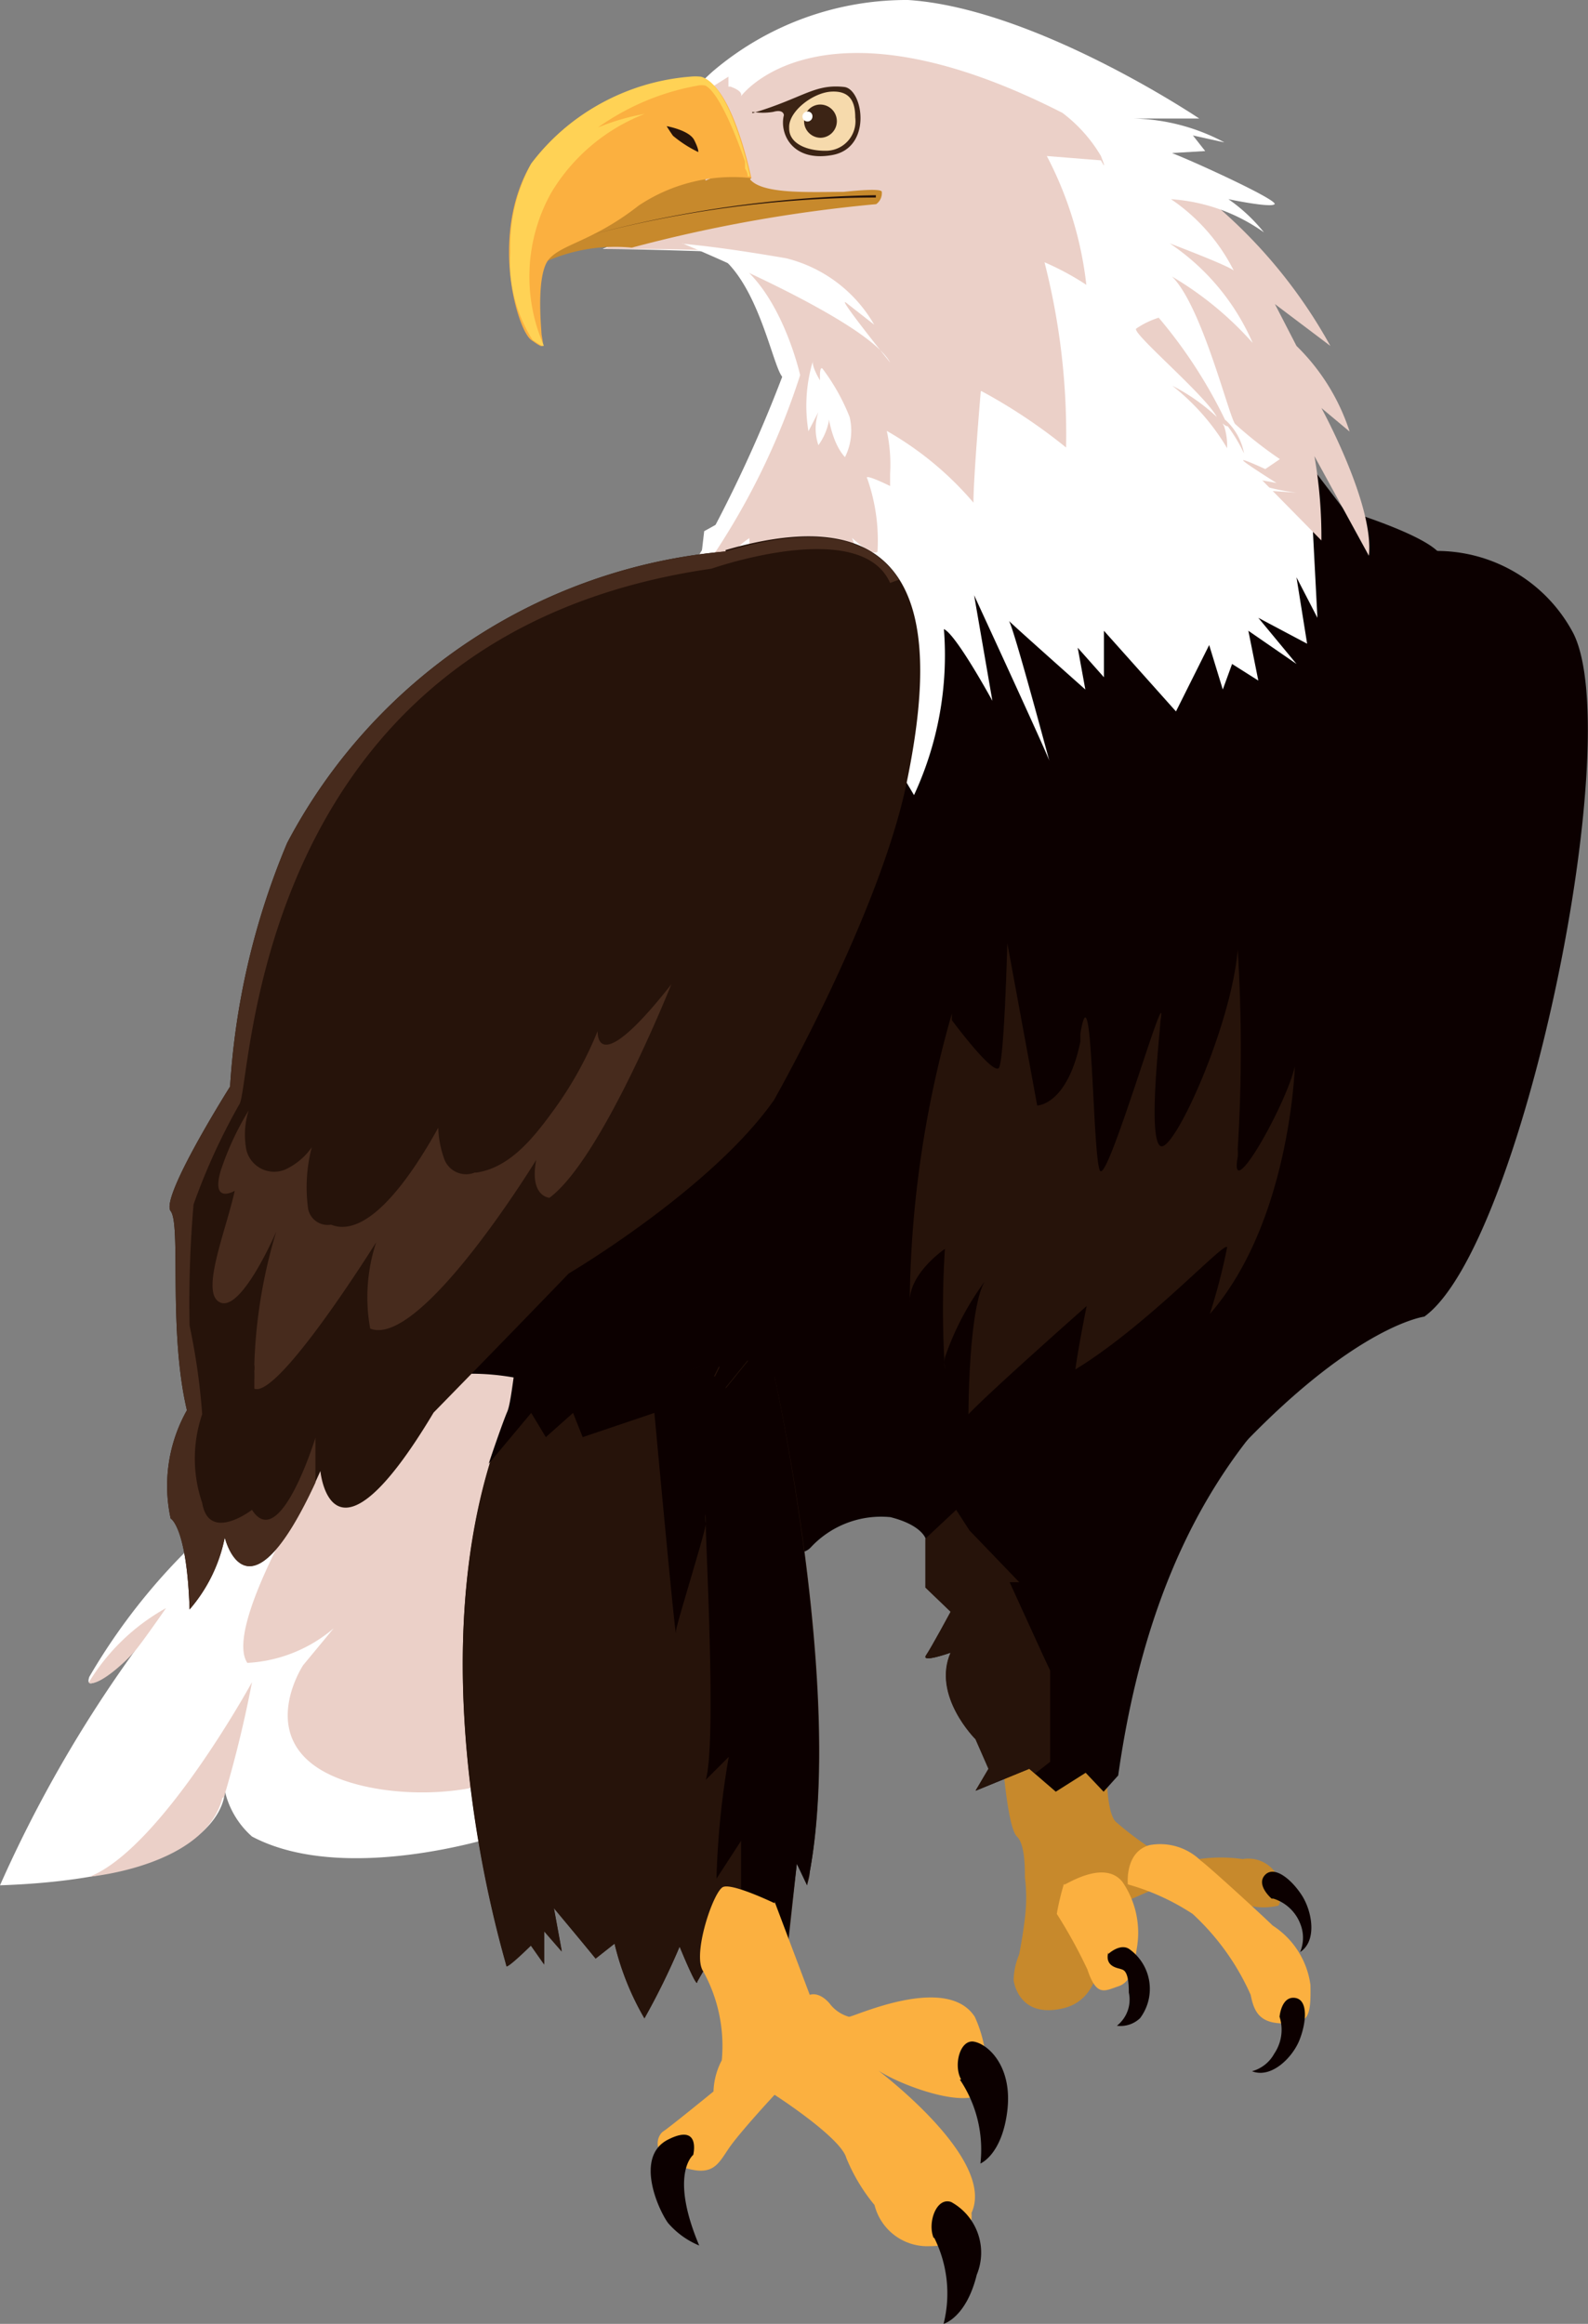 <svg xmlns="http://www.w3.org/2000/svg" viewBox="0 0 47.83 70"><rect x="0" y="0" width="47.83" height="70" fill="#808080" stroke="none"/><defs><style>.cls-1{fill:#c7892c;}.cls-2{fill:#0c0000;}.cls-3{fill:#fff;}.cls-4{fill:#ebd0c8;}.cls-5{fill:#3c2415;}.cls-6{fill:#f6daac;}.cls-7{fill:#26130a;}.cls-8{fill:#fbb040;}.cls-9{fill:#e2b829;}.cls-10{fill:#ffd255;}.cls-11{fill:#472b1d;}</style></defs><g id="Layer_2" data-name="Layer 2"><g id="Layer_1-2" data-name="Layer 1"><path class="cls-1" d="M33.36,52.18s-.16,2.25.24,2.69a9.74,9.74,0,0,0,2,1.35c.33.16-.37.62-.49.55a18,18,0,0,0-2.16,1,7.16,7.16,0,0,1-1.1,1c-.45.26-1.26.63-1.26.63s.2-.9.28-1.63a4.87,4.87,0,0,0,0-1.22c0-.29,0-1-.24-1.23s-.37-1.67-.41-2,3.22-1.06,3.22-1.06Z"/><path class="cls-2" d="M39.05,13.47l1.44,1.89s2.49.75,2.9,1.35S48,30.2,42.09,37.54A23.82,23.82,0,0,1,39.68,41c-1.35,1.55-4.85,4.32-6,12.48l-.44.49-.54-.57-.9.57L31,53.28l-1.61.66.39-.66-.39-.89s-1.32-1.31-.75-2.61c0,0-.9.32-.74.08s.74-1.31.74-1.31l-.76-.73V46.35s-.11-.41-1.06-.65a2.89,2.89,0,0,0-2.39.9c-.28.32-.78.08-.78.08a53.54,53.54,0,0,1-8.06.49,2.58,2.58,0,0,1-1.39-1,1.28,1.28,0,0,1-.9-1.23l-.49-1.63S18.43,26.21,18.72,26s3.06-7.83,3.06-7.83l17.27-4.66Z"/><path class="cls-3" d="M39.44,14l.24,4.61-.63-1.22.32,2-1.47-.78,1.15,1.39-1.45-1,.3,1.5L37.11,20l-.28.77-.41-1.34-1,2L33.25,19v1.4l-.79-.89.23,1.26s-2.43-2.16-2.31-2.08,1.27,4.41,1.23,4.24-2.27-5-2.27-5l.55,3.18s-1.09-2-1.46-2.16a10,10,0,0,1-.9,5L25.77,21a4.15,4.15,0,0,1,0,1.06s-.9-1.79-1.35-1.92a3.43,3.43,0,0,0-1.11.16v-.65H21.17V18.62L21,17.8l.21-1.8,6.6-3.66L39.44,14Z"/><path class="cls-4" d="M34.56,4.7a15.27,15.27,0,0,1,5.51,5.72L38.4,9.16l.65,1.26A6.33,6.33,0,0,1,40.65,13l-.85-.71s1.6,2.92,1.43,4.45l-1.64-3a14.14,14.14,0,0,1,.21,2.54l-3.14-3.19s-2-4.74-2-4.85-.13-3.5-.13-3.5Z"/><path class="cls-3" d="M22.77,16.05l.12-.06-.12.06m-.14.08.09-.05-.09.05m-.07,0,0,0,0,0h0M37.05,15s.57.11.56.06a2.68,2.68,0,0,0-.32-.34l1.76.12a6.78,6.78,0,0,1-1.44-.34c-.17-.16.84.05.84.05s-.91-.57-1-.67.66.25.66.25l.44-.3a12.18,12.18,0,0,1-1.35-1.06c-.19-.24-1-3.56-1.9-4.44a10.1,10.1,0,0,1,2.43,2,6.93,6.93,0,0,0-2.5-3S37,8,37.16,8.15A5.67,5.67,0,0,0,35.27,6a5.45,5.45,0,0,1,2.8,1A5.11,5.11,0,0,0,37,6s1.29.27,1.39.15S36.11,4.93,35.3,4.61l1-.06-.37-.47.95.21a6.05,6.05,0,0,0-2.76-.72l2,0S31.19.25,27.35,0a9,9,0,0,0-5.87,2.14c-1.65,1.45-.93,2.33-.93,2.33l.62.54a3.52,3.52,0,0,0-.35,1.62l-.27-.13c-.05,0-2.4,1-2.4,1,.92,0,2.78.06,3.34.08,1.32.78,1.76,3.39,2.07,3.77a41.25,41.25,0,0,1-2.41,5.21l-.54.88a4.26,4.26,0,0,0,.79-.64l.21.79a2.1,2.1,0,0,1,.92-1.37h0a2.37,2.37,0,0,1-.38,1.38,5.53,5.53,0,0,0,.61-.37c0,.06,0,.55,0,.55a6.73,6.73,0,0,1,.59-1.06l.05-.05a6.66,6.66,0,0,1-1.3,2.45,4.38,4.38,0,0,0,2.17-2.17S25.73,18,25.88,18.2s0-1.54-.22-2,0,0,0,0,.6.57.77.42a5.63,5.63,0,0,0-.31-2.21,9,9,0,0,1,2.94,1.53l.95.66.6-1.79s.41.95.58,1.24.33-.29.36-.79a13.86,13.86,0,0,0,1.59,1.28,2.87,2.87,0,0,0-.32-1.44,6.42,6.42,0,0,0,1.59,2.41s-.08-.52-.22-1.33v-.06l.57.35-.34-1.3A8.32,8.32,0,0,0,36,16.45a1.37,1.37,0,0,0-.08-.75s2.32.62,2.15.2c-.05-.11-.8-.18-1-1"/><path class="cls-4" d="M22.77,16.05l.12-.06-.12.06m-.21.12h0l0,0,0,0m7-4.39a16.46,16.46,0,0,1,2.55,1.7,20.9,20.9,0,0,0-.65-5.58,8.13,8.13,0,0,1,1.26.68A11,11,0,0,0,31.53,4.7l1.63.13s.21.41,0-.13A4.46,4.46,0,0,0,32,3.4c-7.35-3.75-9.69-.49-9.69-.49.1-.17-.31-.3-.31-.3l-.06,0V2.31l-.43.27-.05,1.48L21,4.82l.21.19a3.52,3.52,0,0,0-.35,1.62l-.27-.13c-.05,0-2.4,1-2.4,1h.55c.15,0,2.58,0,2.79.07,1.87.56,2.57,3.73,2.57,3.73a21.8,21.8,0,0,1-2.66,5.49l.21.79a2.1,2.1,0,0,1,.92-1.37h0a2.37,2.37,0,0,1-.38,1.38,5.53,5.53,0,0,0,.61-.37c0,.06,0,.55,0,.55a6.73,6.73,0,0,1,.59-1.06l.05-.05a6.66,6.66,0,0,1-1.3,2.45,4.38,4.38,0,0,0,2.17-2.17S25.73,18,25.88,18.2s0-1.54-.22-2,0,0,0,0,.6.57.77.42a5.63,5.63,0,0,0-.31-2.21c-.07-.1.22,0,.69.23l0-.37a4.78,4.78,0,0,0-.1-1.29,9.8,9.8,0,0,1,2.61,2.16c0-.78.22-3.35.22-3.35"/><path class="cls-5" d="M22.66,3.41c1.54-.46,1.86-.89,2.77-.79.57.07.85,1.83-.36,2.05s-1.6-.65-1.46-1.2c0,0,0-.19-.32-.1a1.91,1.91,0,0,1-.63,0Z"/><path class="cls-6" d="M23.77,3.87c0,.48.59.69,1.15.67a.89.89,0,0,0,.84-1c0-.48-.16-.81-.72-.78s-1.29.6-1.27,1.08Z"/><path class="cls-5" d="M24.22,3.69a.5.5,0,0,0,.51.46.49.49,0,1,0-.05-1,.49.49,0,0,0-.46.51Z"/><path class="cls-4" d="M36.9,12.65a14.54,14.54,0,0,0-2-3.08,2.53,2.53,0,0,0-.68.33c-.13.14,2.08,2,2.43,2.66a5.81,5.81,0,0,0-1.34-.94,6.81,6.81,0,0,1,1.65,1.88,1.9,1.9,0,0,0-.09-.66c-.1-.18,0,0,.11,0a4.76,4.76,0,0,1,.49.82,1.8,1.8,0,0,0-.55-1Z"/><path class="cls-1" d="M22.63,5.36c-.26-.31-.83-.17-1.38.08a.48.48,0,0,1,0-.08s-.72-.86-1.36-.53a43.44,43.44,0,0,0-3.58,3.11,5.15,5.15,0,0,1,2.72-.48,44.13,44.13,0,0,1,7.36-1.31.41.41,0,0,0,.17-.37c0-.09-.5-.07-1.15,0-1,0-2.45.08-2.82-.38"/><path class="cls-7" d="M17.38,7.19a33.86,33.86,0,0,1,9-1.24l0-.07a35.58,35.58,0,0,0-9,1.31Z"/><path class="cls-8" d="M22.63,5.36s-.57-2.79-1.48-3A6.41,6.41,0,0,0,16,4.93c-1.26,2.12-.43,5,0,5.31s.37.22.31-.18c0-.12-.18-1.8.23-2.26s1.32-.53,2.7-1.61a5.11,5.11,0,0,1,3.35-.83"/><path class="cls-7" d="M20.08,3.8s.68.12.83.42.12.36.12.36a3.67,3.67,0,0,1-.76-.49c-.12-.17-.19-.29-.19-.29Z"/><path class="cls-9" d="M22.63,5.36h0"/><path class="cls-10" d="M16.36,10.42c-.05,0-.14-.06-.32-.18h0a4.39,4.39,0,0,1-.67-2.65A5.19,5.19,0,0,1,16,4.93a6.67,6.67,0,0,1,4.78-2.62,1.55,1.55,0,0,1,.33,0c.91.23,1.48,3,1.48,3h-.07c0-.13-.08-.23-.08-.23V4.87s-.66-2-1.19-2.29a.55.55,0,0,0-.24,0,7.41,7.41,0,0,0-3,1.26,6.82,6.82,0,0,1,1.41-.41A5.68,5.68,0,0,0,16.6,5.81a5.18,5.18,0,0,0-.22,4.6h0"/><path class="cls-3" d="M24.48,10.89a4.68,4.68,0,0,0-.13,2.1l.3-.58a1.55,1.55,0,0,0,0,1,1.85,1.85,0,0,0,.31-.7c0-.3.05.58.49,1.06a1.77,1.77,0,0,0,.14-1.21,6.22,6.22,0,0,0-.82-1.46c-.1-.07-.07.36-.07.36s-.25-.4-.22-.59Z"/><path class="cls-3" d="M20.55,7.33s5.56,2.28,6.26,3.59c0,0-1.68-2.09-1.31-1.79l.83.65a4.23,4.23,0,0,0-2.65-2c-1.74-.3-2.62-.39-3.13-.44Z"/><path class="cls-3" d="M14.93,55.32s-4.57,1.47-7.34,0a2.62,2.62,0,0,1-.82-1.38S6.93,56.55,0,56.79A39.18,39.18,0,0,1,4.08,49.7s-1.63,1.54-1.39.81a18.52,18.52,0,0,1,3.75-4.57c1.72-1.55,3.43-3.83,4.08-4S14,41,14.6,42A26.35,26.35,0,0,1,16,46l-1.06,9.29Z"/><path class="cls-4" d="M11.21,42C11,42,6.54,48.74,7.45,50.09A4.36,4.36,0,0,0,11,47.9L9.13,50.16s-1.83,2.77,1.78,3.63c1.79.43,4.89.29,6.12-1.61s.55-5.32.49-6.42-.6-4.06-1-4a7.36,7.36,0,0,0-5.34.26Z"/><path class="cls-1" d="M30.81,58.65a2.07,2.07,0,0,0-.28,1c.06.37.37,1.12,1.51.84s1.12-1.72,1.1-1.82a5.48,5.48,0,0,0-.65-.95c-.06,0-1.68.95-1.68.95Z"/><path class="cls-2" d="M42.25,16.71a4.65,4.65,0,0,1,5.14,2.37C49,22.29,45.84,37.54,42.9,39.66c0,0-2,.25-5.45,3.84l4.8-26.79Z"/><path class="cls-7" d="M23.33,41.47s2.09,9.38,1.06,14.91c0,.14-.05.28-.08.41L24,56.14l-.28,2.59a4.86,4.86,0,0,0-1.34-1.1A14.7,14.7,0,0,0,21,59.69c0,.24-.53-1.06-.53-1.06a21.42,21.42,0,0,1-1.06,2.16,8.27,8.27,0,0,1-.9-2.25l-.57.45-1.26-1.51.24,1.31-.53-.61v1l-.4-.57s-.74.73-.74.61-3.3-10.45.57-17.73a.93.93,0,0,0,.7-.34l0,.78,1.38-.78,1.1.69,2.17-.69.32.34.17-.34.16.69.69-.85s.68.05.78.5Z"/><path class="cls-7" d="M23.24,57.05a6.23,6.23,0,0,1,.49-.61l0-.06c.26-.71.47-1.44.66-2.18-.12-1-.49-2-.53-2.93A39.46,39.46,0,0,0,23,46.83a28.48,28.48,0,0,1-.26-3.06A10.21,10.21,0,0,0,22.64,42l-.13.1a1.13,1.13,0,0,1-1-.05c-.84-.52-1.07-.12-1.85.05a2.31,2.31,0,0,1-1.3-.08c-.39-.11-1.1.26-1.55.23s-.63-.34-.95-.31a.52.52,0,0,1-.28,0,16.27,16.27,0,0,0-.64,1.55c-2.42,7,.31,15.59.31,15.7s.74-.61.74-.61l.4.57v-1l.53.61-.24-1.31L17.94,59l.57-.45a8.27,8.27,0,0,0,.9,2.25,21.42,21.42,0,0,0,1.06-2.16s.53,1.3.53,1.06a14.7,14.7,0,0,1,1.38-2.06,3.88,3.88,0,0,1,.48.3,3.45,3.45,0,0,1,.38-.88Z"/><path class="cls-2" d="M22.35,57.67l0,0a4.86,4.86,0,0,1,1.34,1.1L24,56.14l.31.65c0-.13.05-.27.08-.41,1-5.53-1.06-14.91-1.06-14.91-.1-.45-.78-.5-.78-.5l-.69.85-.16-.69-.17.34-.32-.34L19,41.82l-1.1-.69-.69-.39-.73.39c-.21.33-.78-.78-.78-.78-.18.34-.27,1.82-.42,2.17s-.51,1.41-.56,1.57v0L16,42.56l.44.73.82-.73.29.73,2.16-.73s.68,7.38.65,6.57c0-.16.94-3.16.9-3.25s0-.57,0,.09.32,6.5,0,7.64l.69-.69a25.3,25.3,0,0,0-.37,3.67l.74-1.14v2.22Z"/><path class="cls-8" d="M23.33,57.28l1.06,2.81s.26-.12.59.25a1.11,1.11,0,0,0,.59.41h0c.16,0,2.94-1.31,3.79,0a3.93,3.93,0,0,1,.33,2.08c-.21.93-2.94-.13-3.43-.61,0,0,3.78,2.77,3,4.44,0,0,.16,1-1.26,1a1.64,1.64,0,0,1-1.66-1.24A5.45,5.45,0,0,1,25.49,65c-.17-.62-2.16-1.9-2.16-1.9s-1.06,1.14-1.39,1.63-.49.86-1.43.53-.73-.93-.53-1.06S21.49,63,21.49,63a2.16,2.16,0,0,1,.25-.94,4.64,4.64,0,0,0-.56-2.68c-.34-.5.31-2.42.6-2.54s1.55.49,1.55.49Z"/><path class="cls-1" d="M36.36,56.4a1.9,1.9,0,0,0,2.15,1A1,1,0,0,0,37.43,56a4.66,4.66,0,0,0-2,.15l.92.27Z"/><path class="cls-8" d="M34,56.77a7,7,0,0,1,1.92.88,7.38,7.38,0,0,1,1.75,2.44c.1.51.27.86,1,.86s.82-.16.8-1.16A2.53,2.53,0,0,0,38.33,58c-.24-.24-1.93-1.79-2.16-1.95a1.75,1.75,0,0,0-1.55-.47c-.75.21-.65,1.18-.65,1.18Z"/><path class="cls-8" d="M32.05,56.77c.07,0,1.21-.77,1.76-.08a2.71,2.71,0,0,1,.43,2c-.07.45-.13,1-.55,1.14s-.66.33-.94-.51a15,15,0,0,0-.92-1.67,7.9,7.9,0,0,1,.22-.92Z"/><path class="cls-2" d="M33.38,58.86s.38-.36.66-.13a1.47,1.47,0,0,1,.3,2.06.85.85,0,0,1-.7.23,1,1,0,0,0,.36-1c0-.69-.17-.68-.25-.71s-.48-.07-.37-.5Z"/><path class="cls-2" d="M20.88,64.91s-.73.57.18,2.73a2.49,2.49,0,0,1-.94-.68c-.31-.43-1-2,0-2.51s.76.46.76.46Z"/><path class="cls-2" d="M28.91,62.64a3.78,3.78,0,0,1,.62,2.53s.65-.26.81-1.59-.57-2-1-2.08-.63.72-.39,1.14Z"/><path class="cls-2" d="M28.14,67.41A3.75,3.75,0,0,1,28.42,70s.68-.18,1-1.48a1.74,1.74,0,0,0-.77-2.19c-.45-.16-.72.63-.53,1.08Z"/><path class="cls-2" d="M38.54,60.75s.05-.62.46-.57.35.74.14,1.27-.85,1.17-1.43.94a1.09,1.09,0,0,0,.67-.53,1.28,1.28,0,0,0,.16-1.11Z"/><path class="cls-2" d="M38.3,57.19s-.48-.41-.2-.71.8.13,1.11.61.47,1.37-.05,1.71a1.12,1.12,0,0,0,0-.86,1.27,1.27,0,0,0-.81-.75Z"/><path class="cls-4" d="M6.74,54.15a35.56,35.56,0,0,0,.85-3.48s-2.73,5-4.89,5.86c0,0,3.49-.32,4-2.38Z"/><path class="cls-4" d="M2.68,50.67A6.28,6.28,0,0,1,5,48.44s-.65.94-.91,1.26-1.07,1.07-1.4,1Z"/><path class="cls-7" d="M21.86,16.61A16.56,16.56,0,0,0,8.65,25.39a22.44,22.44,0,0,0-1.72,7.34s-2.11,3.34-1.79,3.75-.08,3.59.49,6a4.64,4.64,0,0,0-.49,3.26s.49.25.57,2.74a4.71,4.71,0,0,0,1.06-2.17s.7,2.93,2.88-2c0,0,.32,3.41,3.41-1.76,0,0,2.27-2.32,4.07-4.19,0,0,4.29-2.53,6.18-5.22,0,0,3.18-5.59,4-9.57s1-8.88-5.46-7Z"/><path class="cls-7" d="M28.67,30.73s1.26,1.7,1.42,1.43.25-3.75.25-3.75l.9,4.89s.9,0,1.3-1.92c0-.08,0-.16,0-.24.37-2.2.36,3.67.59,4.12s2.1-6.11,1.82-4.49c0,.24-.39,3.51,0,3.75s2.13-3.58,2.33-5.91a48.84,48.84,0,0,1,0,6,1.5,1.5,0,0,1,0,.24c-.28,1.51,1.47-1.59,1.72-2.73,0,0-.14,4.69-2.56,7.46a18.25,18.25,0,0,0,.52-2c0-.28-2.37,2.33-4.57,3.67,0,0,.07-.57.34-1.91,0,0-2.91,2.57-3.56,3.26,0,0,0-3.18.49-4a8.52,8.52,0,0,0-1.2,2.29,1.17,1.17,0,0,0,0,.36,28.5,28.5,0,0,1,0-3.63s-1.1.74-1.06,1.63a32.53,32.53,0,0,1,1.27-8.72"/><path class="cls-7" d="M30.36,47.66h.34L29.2,46.1l-.4-.62-.93.87v1.47l.76.73s-.57,1.06-.74,1.31.74-.08.74-.08c-.57,1.3.75,2.61.75,2.61l.39.89-.39.66L31,53.28l.18.14.45-.35V50.32l-.22-.47-1-2.19Z"/><path class="cls-11" d="M18,31.06a11.14,11.14,0,0,1-1.28,2.32c-.58.8-1.32,1.79-2.37,1.94h-.05a.7.7,0,0,1-.93-.44,3,3,0,0,1-.17-.91c-.92,1.66-2.17,3.34-3.23,2.92a.6.6,0,0,1-.69-.48,4.76,4.76,0,0,1,.11-1.85,2,2,0,0,1-.72.63.86.86,0,0,1-1.27-.68,2.4,2.4,0,0,1,.09-1.06,8.68,8.68,0,0,0-.85,1.84c-.28,1,.43.58.43.58C6.8,37.1,6,39,6.65,39.24S8.32,37.1,8.32,37.1a15.43,15.43,0,0,0-.66,4,.64.64,0,0,1,0,.2,2.44,2.44,0,0,1,0,.27l0,.09,0,.1,0,.07h0c.73.3,3.67-4.41,3.67-4.41a5.29,5.29,0,0,0-.18,2.6c1.52.61,5-5.08,5-5.08-.21,1.11.4,1.14.4,1.14,1.58-1.17,3.67-6.43,3.67-6.43C18.31,32.08,18,31.53,18,31.06Z"/><path class="cls-11" d="M21.86,16.61A16.56,16.56,0,0,0,8.65,25.39a22.44,22.44,0,0,0-1.72,7.34s-2.11,3.34-1.79,3.75-.08,3.59.49,6a4.64,4.64,0,0,0-.49,3.26s.49.25.57,2.74a4.71,4.71,0,0,0,1.06-2.17s.67,2.8,2.73-1.65V43.31S8.43,46.8,7.59,45.48c0,0-1.3,1-1.5-.21a4.12,4.12,0,0,1,0-2.67,19.79,19.79,0,0,0-.38-2.67,34.3,34.3,0,0,1,.12-3.65,18.88,18.88,0,0,1,1.37-3c.41-.43.22-14.13,14.23-16.15,0,0,4.49-1.58,5.38.43l.27-.1c-.77-1.2-2.33-1.71-5.22-.85Z"/><path class="cls-3" d="M24.47,3.51a.15.15,0,0,1-.15.15.15.15,0,0,1-.15-.15.15.15,0,0,1,.15-.15.14.14,0,0,1,.15.15Z"/></g></g></svg>